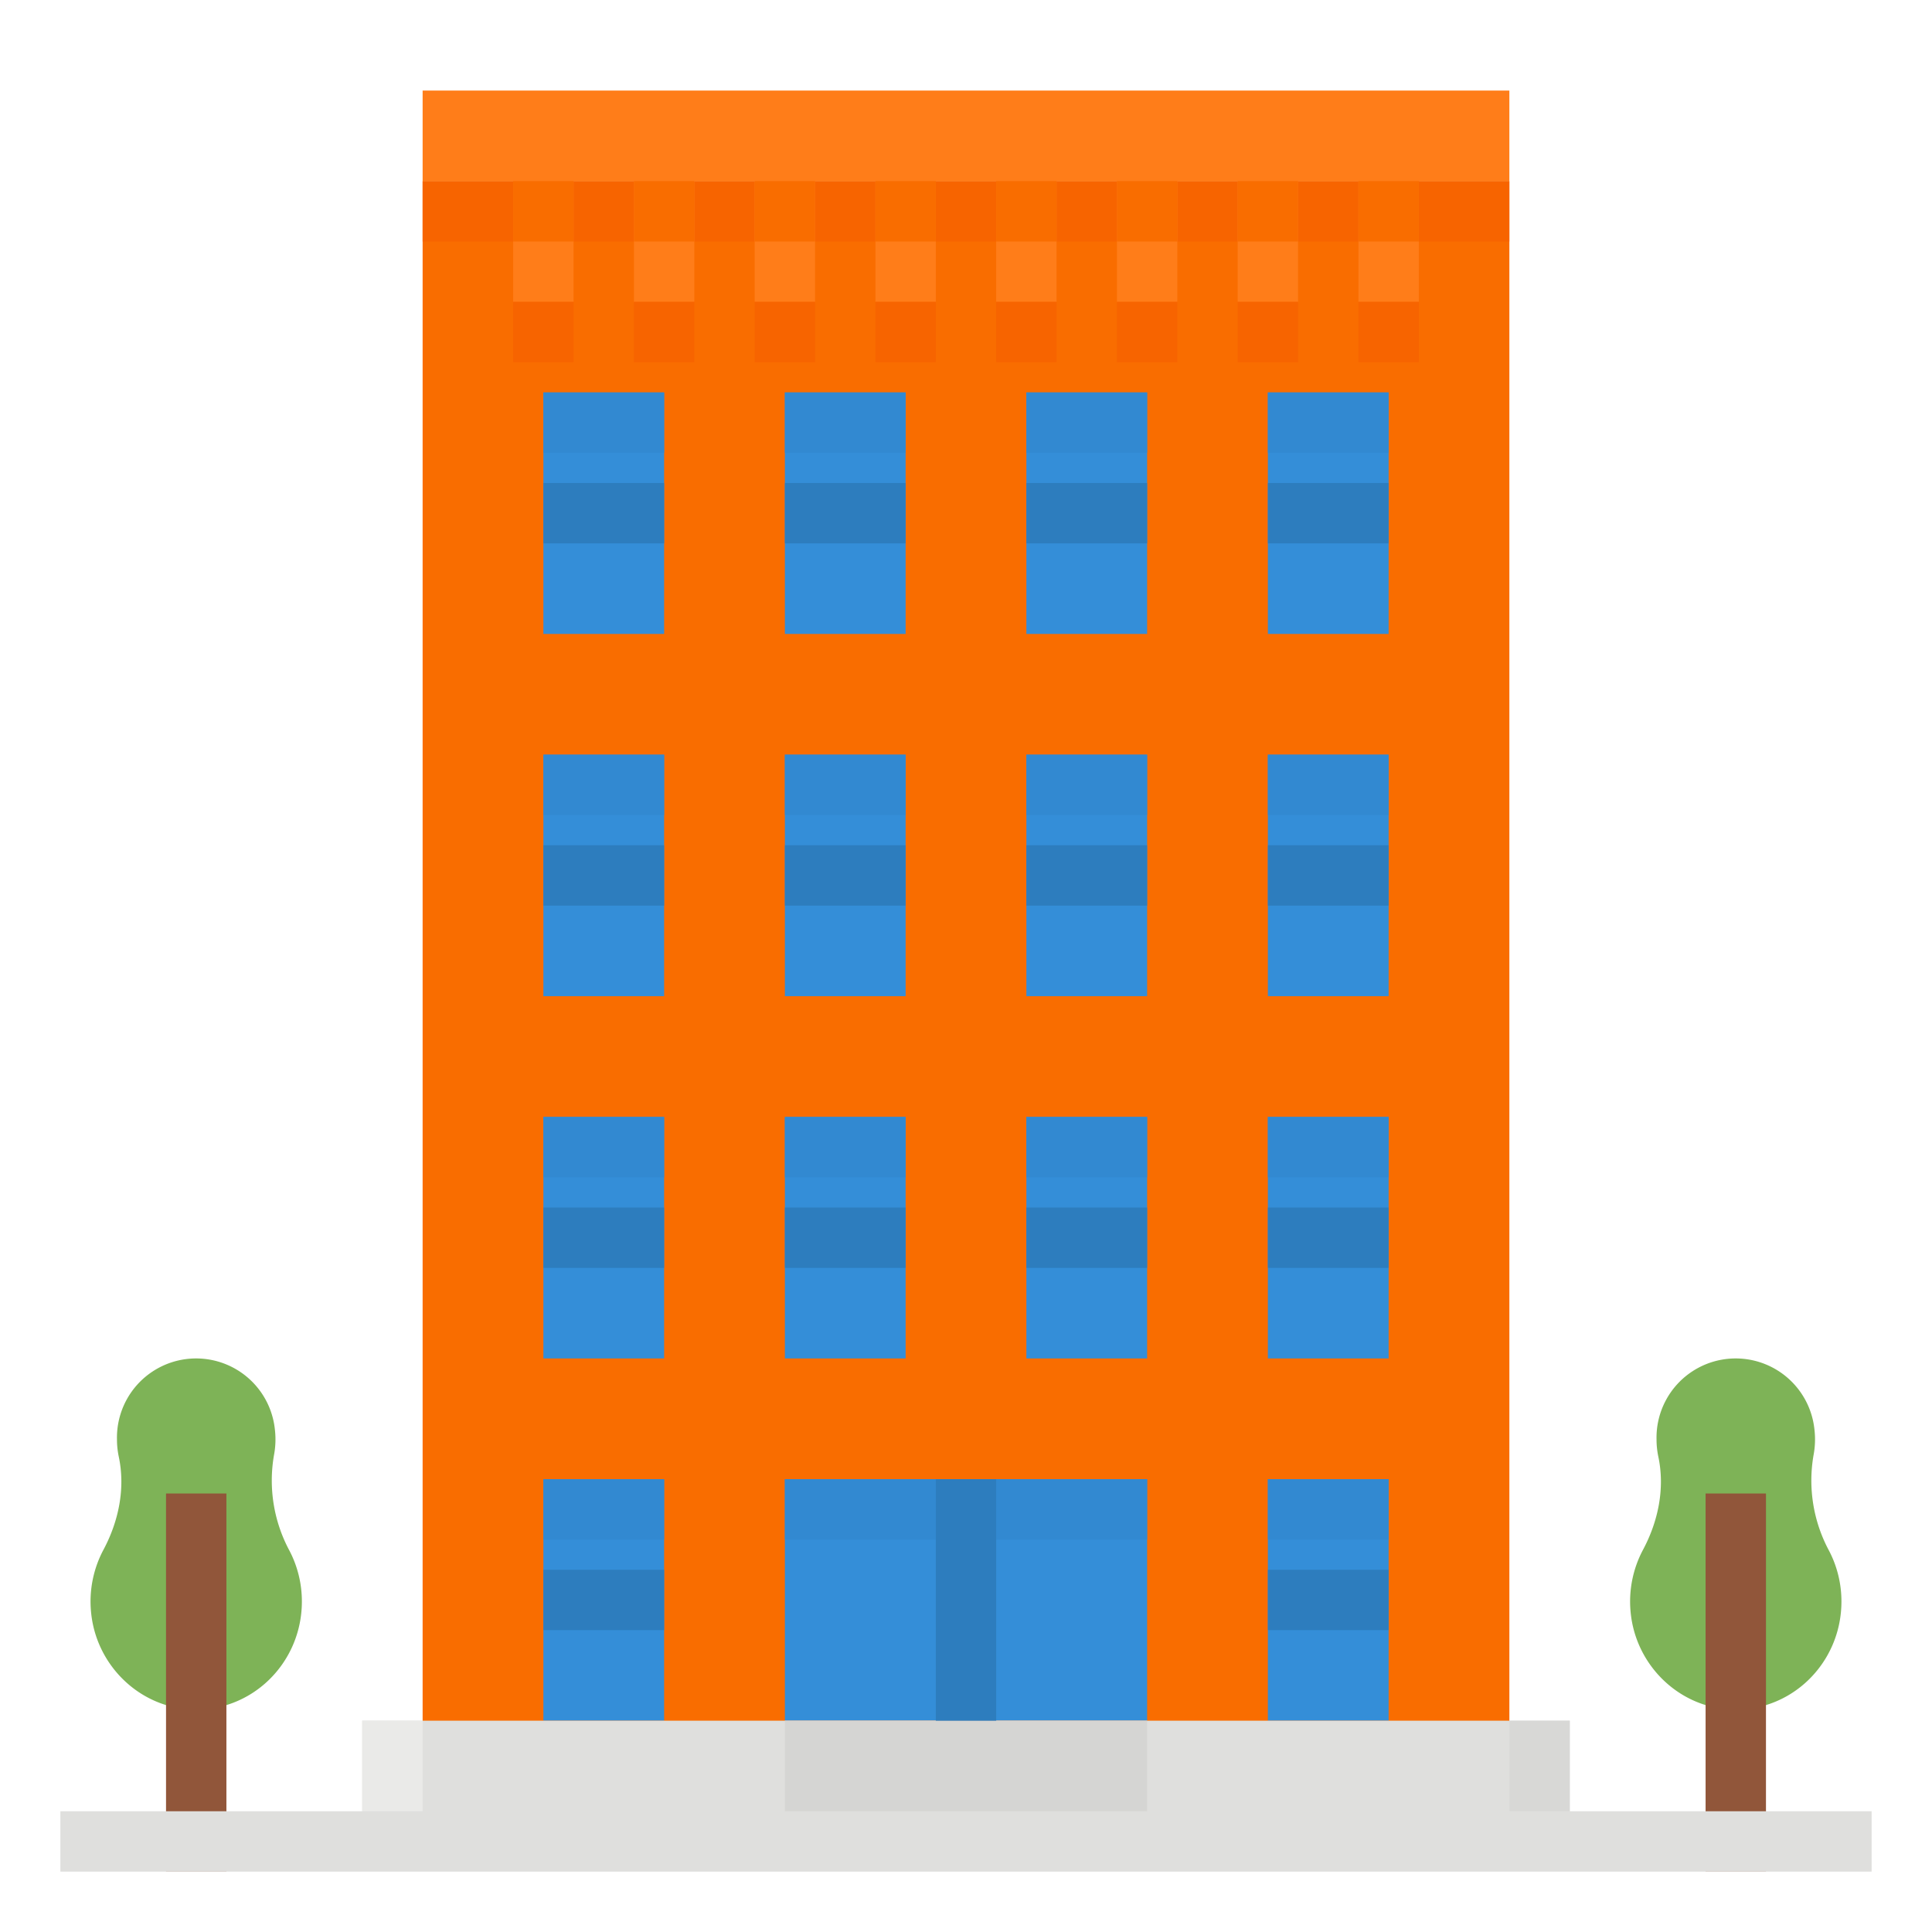 <svg height="512" viewBox="0 0 512 512" width="512" xmlns="http://www.w3.org/2000/svg"><g id="Flat"><path d="m112 48h288v440h-288z" fill="#f96d00"/><path d="m112 48h288v16h-288z" fill="#f76400"/><path d="m336 392h32v64h-32z" fill="#348ed8"/><path d="m208 392h96v64h-96z" fill="#348ed8"/><path d="m144 392h32v64h-32z" fill="#348ed8"/><path d="m144 416h32v16h-32z" fill="#2d7dbe"/><path d="m336 416h32v16h-32z" fill="#2d7dbe"/><path d="m112 24h288v24h-288z" fill="#ff7d19"/><path d="m232 48h16v32h-16z" fill="#ff7d19"/><path d="m200 48h16v32h-16z" fill="#ff7d19"/><path d="m168 48h16v32h-16z" fill="#ff7d19"/><path d="m136 48h16v32h-16z" fill="#ff7d19"/><path d="m360 48h16v32h-16z" fill="#ff7d19"/><path d="m328 48h16v32h-16z" fill="#ff7d19"/><path d="m296 48h16v32h-16z" fill="#ff7d19"/><path d="m264 48h16v32h-16z" fill="#ff7d19"/><path d="m232 48h16v16h-16z" fill="#f96d00"/><path d="m200 48h16v16h-16z" fill="#f96d00"/><path d="m168 48h16v16h-16z" fill="#f96d00"/><path d="m136 48h16v16h-16z" fill="#f96d00"/><path d="m360 48h16v16h-16z" fill="#f96d00"/><path d="m328 48h16v16h-16z" fill="#f96d00"/><path d="m296 48h16v16h-16z" fill="#f96d00"/><path d="m264 48h16v16h-16z" fill="#f96d00"/><path d="m232 80h16v16h-16z" fill="#f76400"/><path d="m200 80h16v16h-16z" fill="#f76400"/><path d="m168 80h16v16h-16z" fill="#f76400"/><path d="m136 80h16v16h-16z" fill="#f76400"/><path d="m360 80h16v16h-16z" fill="#f76400"/><path d="m328 80h16v16h-16z" fill="#f76400"/><path d="m296 80h16v16h-16z" fill="#f76400"/><path d="m264 80h16v16h-16z" fill="#f76400"/><path d="m96 456h320v32h-320z" fill="#dfdfdd"/><path d="m208 456h96v32h-96z" fill="#d5d5d3"/><path d="m272 104h32v64h-32z" fill="#348ed8"/><path d="m336 104h32v64h-32z" fill="#348ed8"/><path d="m208 104h32v64h-32z" fill="#348ed8"/><path d="m144 104h32v64h-32z" fill="#348ed8"/><path d="m272 200h32v64h-32z" fill="#348ed8"/><path d="m336 200h32v64h-32z" fill="#348ed8"/><path d="m208 200h32v64h-32z" fill="#348ed8"/><path d="m144 200h32v64h-32z" fill="#348ed8"/><path d="m272 296h32v64h-32z" fill="#348ed8"/><path d="m336 296h32v64h-32z" fill="#348ed8"/><path d="m208 296h32v64h-32z" fill="#348ed8"/><path d="m144 296h32v64h-32z" fill="#348ed8"/><path d="m272 128h32v16h-32z" fill="#2d7dbe"/><path d="m336 128h32v16h-32z" fill="#2d7dbe"/><path d="m208 128h32v16h-32z" fill="#2d7dbe"/><path d="m144 128h32v16h-32z" fill="#2d7dbe"/><path d="m272 224h32v16h-32z" fill="#2d7dbe"/><path d="m336 224h32v16h-32z" fill="#2d7dbe"/><path d="m208 224h32v16h-32z" fill="#2d7dbe"/><path d="m144 224h32v16h-32z" fill="#2d7dbe"/><path d="m272 320h32v16h-32z" fill="#2d7dbe"/><path d="m336 320h32v16h-32z" fill="#2d7dbe"/><path d="m208 320h32v16h-32z" fill="#2d7dbe"/><path d="m144 320h32v16h-32z" fill="#2d7dbe"/><g fill="#3289d1"><path d="m144 104h32v16h-32z"/><path d="m208 104h32v16h-32z"/><path d="m272 104h32v16h-32z"/><path d="m336 104h32v16h-32z"/><path d="m144 200h32v16h-32z"/><path d="m208 200h32v16h-32z"/><path d="m272 200h32v16h-32z"/><path d="m336 200h32v16h-32z"/><path d="m144 296h32v16h-32z"/><path d="m208 296h32v16h-32z"/><path d="m272 296h32v16h-32z"/><path d="m336 296h32v16h-32z"/><path d="m144 392h32v16h-32z"/><path d="m208 392h96v16h-96z"/><path d="m336 392h32v16h-32z"/></g><path d="m248 392h16v64h-16z" fill="#2d7dbe"/><path d="m480.611 385.609a22.291 22.291 0 0 0 .235-6.774 20.981 20.981 0 0 0 -41.846 2.639 22.038 22.038 0 0 0 .475 4.563c1.783 8.419-.029 17.128-4.067 24.687a29.126 29.126 0 0 0 -3.289 16.37c1.229 13.854 12.322 24.93 25.893 25.888 16.363 1.156 29.988-12.076 29.988-28.561a29 29 0 0 0 -3.269-13.433 39.259 39.259 0 0 1 -4.12-25.379z" fill="#7eb357"/><path d="m452 395.79h16v100.21h-16z" fill="#91563a"/><path d="m72.611 385.609a22.291 22.291 0 0 0 .235-6.774 20.981 20.981 0 0 0 -41.846 2.639 22.038 22.038 0 0 0 .475 4.563c1.783 8.419-.029 17.128-4.067 24.687a29.126 29.126 0 0 0 -3.289 16.37c1.229 13.854 12.322 24.93 25.893 25.888 16.363 1.156 29.988-12.076 29.988-28.561a29 29 0 0 0 -3.269-13.433 39.259 39.259 0 0 1 -4.12-25.379z" fill="#7eb357"/><path d="m44 395.79h16v100.21h-16z" fill="#91563a"/><path d="m16 480h480v16h-480z" fill="#dfdfdd"/><path d="m400 456h16v24h-16z" fill="#d8d8d6"/><path d="m96 456h16v24h-16z" fill="#eaeae8"/></g></svg>